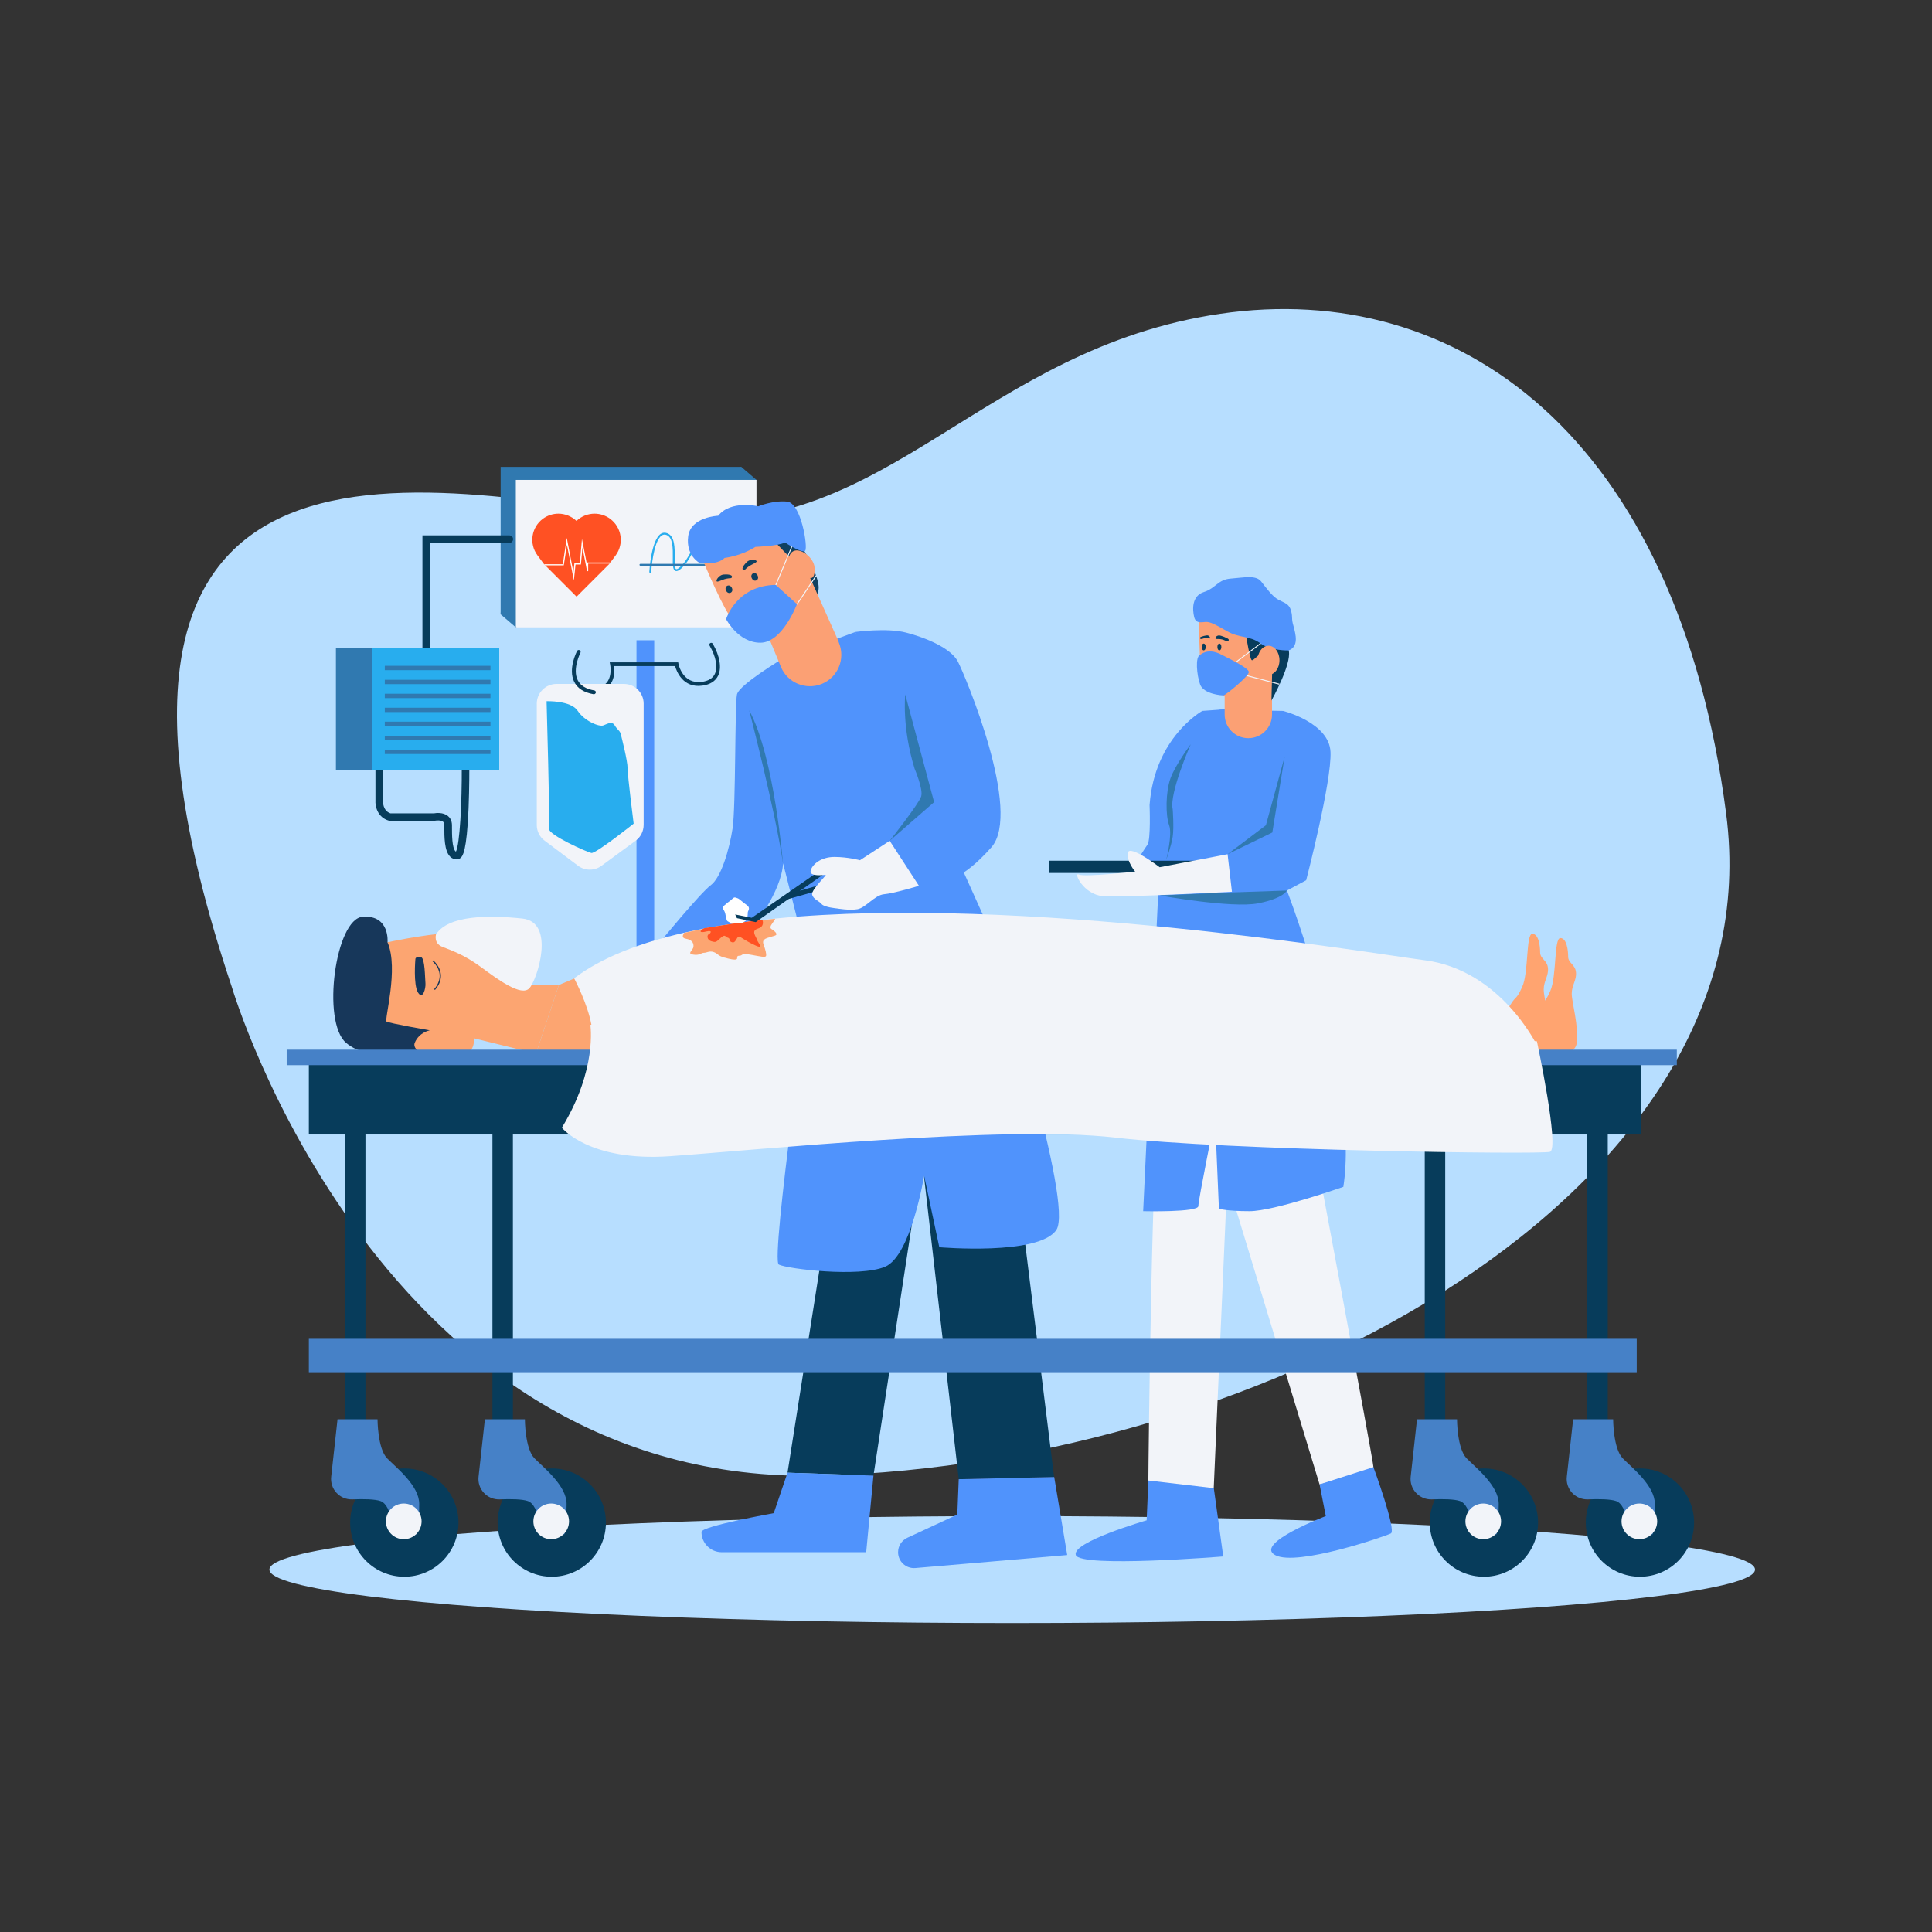 <?xml version="1.0" encoding="utf-8"?>
<!-- Generator: Adobe Illustrator 24.2.1, SVG Export Plug-In . SVG Version: 6.00 Build 0)  -->
<!DOCTYPE svg PUBLIC "-//W3C//DTD SVG 1.1//EN" "http://www.w3.org/Graphics/SVG/1.1/DTD/svg11.dtd">
<svg version="1.1" id="Layer_1" xmlns:x="http://ns.adobe.com/Extensibility/1.0/" xmlns:i="http://ns.adobe.com/AdobeIllustrator/10.0/" xmlns:graph="http://ns.adobe.com/Graphs/1.0/"
	 xmlns="http://www.w3.org/2000/svg" xmlns:xlink="http://www.w3.org/1999/xlink" x="0px" y="0px" width="2048px" height="2048px"
	 viewBox="0 0 2048 2048" style="enable-background:new 0 0 2048 2048;" xml:space="preserve">
<rect x="0" y="0" width="2048" height="2048" fill="#333333" stroke="none"/>
<style type="text/css">
	.Drop_x0020_Shadow{fill:none;}
	.Round_x0020_Corners_x0020_2_x0020_pt{fill:#FFFFFF;stroke:#231F20;stroke-miterlimit:10;}
	.Live_x0020_Reflect_x0020_X{fill:none;}
	.Bevel_x0020_Soft{fill:url(#SVGID_1_);}
	.Dusk{fill:#FFFFFF;}
	.Foliage_GS{fill:#FFDD00;}
	.Pompadour_GS{fill-rule:evenodd;clip-rule:evenodd;fill:#44ADE2;}
	.st0{fill:#B7DEFF;}
	.st1{fill:#5093FC;}
	.st2{fill:#073C5B;}
	.st3{fill:#3079B0;}
	.st4{fill:#F2F4F9;}
	.st5{fill:#FF5123;}
	.st6{fill:#FFFFFF;}
	.st7{fill:#28ADEE;}
	.st8{fill:#FBA074;}
	.st9{fill:#0F4060;}
	.st10{fill:#FFA470;}
	.st11{fill:#FCA571;}
	.st12{fill:#17375A;}
	.st13{fill:#4681C7;}
</style>
<linearGradient id="SVGID_1_" gradientUnits="userSpaceOnUse" x1="0" y1="0" x2="0.707" y2="0.707">
	<stop  offset="0" style="stop-color:#DEDFE3"/>
	<stop  offset="0.178" style="stop-color:#DADBDF"/>
	<stop  offset="0.361" style="stop-color:#CECFD3"/>
	<stop  offset="0.546" style="stop-color:#B9BCBF"/>
	<stop  offset="0.732" style="stop-color:#9CA0A2"/>
	<stop  offset="0.918" style="stop-color:#787D7E"/>
	<stop  offset="1" style="stop-color:#656B6C"/>
</linearGradient>
<g>
	<ellipse class="st0" cx="1073" cy="1663.8" rx="787.4" ry="56.7"/>
	<g>
		<path class="st0" d="M245.8,1046.4c0,0,156.3,530,625,517.8c468.8-12.3,1011.1-300.3,959-701.6s-284.9-566.8-536.2-530
			S941.3,568.5,720.7,550.1S22.1,378.5,245.8,1046.4z"/>
		<g>
			<g>
				<rect x="674.7" y="678.7" class="st1" width="18.8" height="505.5"/>
				<path class="st2" d="M484.2,911c-2.7,0-5.2-1-7.1-3c-6.1-6.1-6.1-20.8-6.1-31.5l0-1.7c0-2.3-0.8-3.2-1.3-3.7
					c-2.3-1.9-7.1-1.4-8.7-1.1l-0.4,0.1l-0.4,0h-47.6l-0.5-0.2c-12-3.5-14.5-15.4-14.1-21.3v-34.3c0-2.2,1.8-4,4-4s4,1.8,4,4l0,34.8
					c0,0.4-0.5,10.2,7.9,13.1h46c2.1-0.4,9.8-1.4,14.9,2.8c2,1.6,4.3,4.6,4.3,9.9l0,1.7c0,7.7,0,22.1,3.7,25.8
					c0.2,0.2,0.3,0.3,0.5,0.4c4.1-7.8,6.4-51.6,6.2-89.7c0-2.2,1.8-4,4-4c0,0,0,0,0,0c2.2,0,4,1.8,4,4c0,0.2,0.1,21.6-0.8,43.7
					c-1.9,46.1-6.3,50.5-8.2,52.4C486.9,910.7,485.3,911,484.2,911z"/>
				<g>
					<g>
						<g>
							<path class="st3" d="M785.8,494.9l16.1,13.8c0,0-43.7,50.6-44.4,46.7c-0.8-3.8-9.2-42.1-9.2-42.1l21.4-10.7L785.8,494.9z"/>
							<path class="st3" d="M530.7,651.2l16.1,13.8c0,0,179.2-86.6,175.4-87.3c-3.8-0.8-128.7-35.2-128.7-35.2s-42.1-25.3-44.4-26
								c-2.3-0.8-12.3,10-12.3,10L530.7,651.2z"/>
							<rect x="530.7" y="494.9" class="st3" width="255.1" height="156.3"/>
							<rect x="546.8" y="508.7" class="st4" width="255.1" height="156.3"/>
						</g>
						<g>
							<path class="st5" d="M652.7,588.6l-5.6,7.5l-0.9,1.2l-0.6,0.8l-34.4,34.4l-33.3-33.3l-1.1-1.1l-0.1-0.1l-7-9.4
								c-9.1-12.3-6.5-29.6,5.8-38.7c4.9-3.6,10.7-5.4,16.4-5.4c7,0,13.9,2.7,19.2,7.7c5.3-5.1,12.2-7.7,19.2-7.7
								c5.7,0,11.5,1.8,16.4,5.4C659.1,559,661.7,576.3,652.7,588.6z"/>
							<polygon class="st6" points="647.1,596.2 646.2,597.4 623.5,597.4 623.5,605.4 622.3,605.5 617.4,580.3 615.8,598.4 
								610.1,598.4 608.3,615.3 601,577.5 597.6,599.3 577.9,599.3 576.8,598.2 576.7,598.1 596.6,598.1 600.8,570.2 607.9,606.9 
								608.9,597.1 614.7,597.1 616.9,571.3 622.3,598.9 622.3,596.2 							"/>
						</g>
					</g>
					<path class="st7" d="M689.3,607.3C689.3,607.3,689.3,607.3,689.3,607.3c-0.6,0-1-0.5-1-1.1c0.1-1.4,2-33.6,12.1-40.3
						c2.1-1.4,4.3-1.6,6.8-0.7c8.3,3,8.1,15.8,8,26c-0.1,5.3-0.1,11.3,1.5,12.1c0.3,0.1,1.3,0.3,3.7-1.8c5.1-4.3,8.7-10.7,11.6-15.8
						c3.2-5.7,5.8-10.2,9.3-10.3c0,0,0,0,0.1,0c2.5,0,5,2.2,7.9,7c3,5,5.2,8.9,6.8,11.8c1.6,2.9,3,5.5,3.7,6
						c0.4-0.5,1.2-2.2,1.6-3.1c0.2-0.5,0.8-0.7,1.3-0.5c0.5,0.2,0.7,0.8,0.5,1.3c-1.2,2.7-1.9,4.3-3.3,4.4c-1.6,0.1-2.6-1.7-5.6-7.1
						c-1.6-2.9-3.8-6.8-6.8-11.8c-2.5-4-4.5-6.1-6.2-6c-2.4,0-4.8,4.3-7.6,9.3c-2.9,5.2-6.6,11.8-12,16.3c-1.6,1.3-3.9,3-5.9,2.1
						c-2.7-1.3-2.7-6.6-2.6-13.9c0.1-9.6,0.2-21.6-6.7-24.1c-1.8-0.7-3.4-0.5-5,0.5c-9.2,6.1-11.2,38.4-11.2,38.7
						C690.3,606.9,689.9,607.3,689.3,607.3z"/>
					<path class="st3" d="M776.9,599.7h-98c-0.6,0-1-0.4-1-1s0.4-1,1-1h98c0.6,0,1,0.4,1,1S777.4,599.7,776.9,599.7z"/>
				</g>
				<path class="st2" d="M451.8,698.8c-2.2,0-4-1.8-4-4V567.5h92.1c2.2,0,4,1.8,4,4s-1.8,4-4,4h-84.1v119.3
					C455.8,697,454,698.8,451.8,698.8z"/>
				<g>
					<rect x="356.1" y="686.8" class="st3" width="149.2" height="129.8"/>
					<rect x="394.5" y="686.8" class="st7" width="134.7" height="129.8"/>
					<rect x="407.9" y="705.8" class="st3" width="112" height="4.6"/>
					<rect x="407.9" y="720.6" class="st3" width="112" height="4.6"/>
					<rect x="407.9" y="735.4" class="st3" width="112" height="4.6"/>
					<rect x="407.9" y="750.2" class="st3" width="112" height="4.6"/>
					<rect x="407.9" y="765" class="st3" width="112" height="4.6"/>
					<rect x="407.9" y="779.9" class="st3" width="112" height="4.6"/>
					<rect x="407.9" y="794.7" class="st3" width="112" height="4.6"/>
				</g>
				<g>
					<path class="st2" d="M640.2,730.5c-0.7,0-1.4-0.4-1.7-1c-0.5-1-0.2-2.2,0.8-2.7c10.8-6.1,7.5-22.2,7.5-22.3l-0.5-2.4l2.5,0
						h70.1l0.3,1.6c0.2,0.9,4.5,21.8,24.8,19.1c6.8-0.9,11.5-3.7,13.7-8.3c3.4-7,1.4-18.2-5.5-30.1c-0.6-1-0.2-2.2,0.7-2.7
						c1-0.6,2.2-0.2,2.7,0.7c7.5,13,9.6,25.7,5.6,33.9c-2.9,5.8-8.5,9.4-16.7,10.5c-20.5,2.8-27.3-15.1-28.9-20.7H651
						c0.6,5.4,0.9,18.3-9.8,24.3C640.9,730.5,640.6,730.5,640.2,730.5z"/>
					<g>
						<path class="st4" d="M569,745.9v128.6c0,6.6,3.1,12.8,8.4,16.7l35.3,26.5c7.4,5.5,17.5,5.6,24.9,0.1l36.2-26.6
							c5.4-3.9,8.5-10.2,8.5-16.9V745.9c0-11.6-9.4-20.9-20.9-20.9h-71.5C578.4,725,569,734.4,569,745.9z"/>
						<path class="st7" d="M579.4,743.3c0,0,25.6-0.9,32.9,10.1c7.3,11,22.9,17.4,27.4,15.5c4.6-1.8,9.1-4.6,11.9,0
							c2.7,4.6,5.5,5.5,6.4,9.1s7.3,28.3,7.3,36.6c0,8.2,6.4,58.5,6.4,58.5s-40.2,32-44.8,31.1c-4.6-0.9-45.7-19.2-44.8-25.6
							C583,872.2,579.4,743.3,579.4,743.3z"/>
					</g>
					<path class="st2" d="M629.5,735.9c-0.1,0-0.2,0-0.3,0c-10.2-1.8-17.1-6.2-20.5-13.1c-6.8-13.7,2.6-31.9,3-32.7
						c0.5-1,1.7-1.4,2.7-0.9c1,0.5,1.4,1.7,0.9,2.7c-0.1,0.2-8.8,17.2-2.9,29.1c2.8,5.7,8.8,9.4,17.6,10.9c1.1,0.2,1.8,1.2,1.6,2.3
						C631.3,735.2,630.5,735.9,629.5,735.9z"/>
				</g>
			</g>
			<g>
				<path class="st1" d="M1274.5,753.6l20.7-1.5c0,0,19.7-2.3,23.7,0.5c4.1,2.8,4.1,22.5,4.1,22.5s-15.6,17.1-28.1,15.6
					c-12.5-1.5-15.6,0-19.4-6.1c-3.8-6.1-5.6-6.6-4.9-13S1274.5,753.6,1274.5,753.6z"/>
				<path class="st1" d="M1274.5,753.6c0,0-50.6,27.8-55.9,99.8c0,0,1.5,36.8-2.3,42.1c-3.8,5.4-8.4,13-8.4,13s15.3,7.7,22.2,7.7
					c6.9,0,25.3,3.1,29.9-8.4c4.6-11.5,16.9-31.4,17.6-42.1C1278.3,854.9,1274.5,753.6,1274.5,753.6z"/>
				<g>
					<path class="st4" d="M1388.6,1190.1l-41.2-30.1c0.3-1,0.4-1.9,0.4-2.6c0-12.2-4.1-28.6-12.2-40.8
						c-8.2-12.2-24.5-48.9-24.5-48.9s-73.4,93.8-81.6,106.1c-8.2,12.2-12.2,379.3-12.2,395.7s69.3,8.2,69.3,8.2l14.3-326.3
						l97.9,322.2c0,0,57.1-12.2,57.1-18.4C1455.9,1549.1,1388.6,1190.1,1388.6,1190.1z"/>
					<path class="st1" d="M1360.1,753.6c0,0,48.9,12.2,50.3,43.5c1.4,31.3-25.8,136-25.8,136l-20.4,10.9c0,0,77.5,199.9,59.8,314.1
						c0,0-73.4,25.8-99.3,25.8c-25.8,0-32.6-2.7-32.6-2.7l-4.1-96.5c0,0-17.7,87-17.7,93.8c0,6.8-58.5,5.4-58.5,5.4l20.4-431
						c0,0,9.5-80.2,61.2-100.6L1360.1,753.6z"/>
				</g>
				<rect x="1112.1" y="912.4" class="st2" width="182.3" height="13"/>
				<path class="st4" d="M1305.9,945.3l-4.6-39.8l-72,13.8c0,0-32.2-24.5-33.7-15.3c-1.5,9.2,7.7,19.9,7.7,19.9s-53.6,6.1-59.7,3.1
					s4.6,21.4,26,23C1191,951.4,1305.9,945.3,1305.9,945.3z"/>
				<polygon class="st3" points="1301.3,905.5 1348.7,882.5 1361.8,802.1 1341.9,874.8 				"/>
				<path class="st8" d="M1323.3,782.5L1323.3,782.5c-13.9,0-25.1-11.2-25.1-25.1v-49.3h50.2v49.3
					C1348.4,771.3,1337.1,782.5,1323.3,782.5z"/>
				<path class="st3" d="M1262.2,789c0,0-23,52.1-19.1,68.9c0,0,1.5,19.1,0,29.1c-1.5,10-6.9,24.5-6.9,24.5s6.9-26.8,3.1-36.8
					c-3.8-10-3.8-35.2,1.5-49.8C1246.1,810.5,1262.2,789,1262.2,789z"/>
				<path class="st8" d="M1271.1,648.1c0,0-0.5,64.9,4.1,69.4c4.6,4.6,18.4,20.4,25.5,20.9s47-18.9,47-18.9l0.6-11.5l-0.1-42.2
					L1271.1,648.1z"/>
				<path class="st2" d="M1321.2,675.7c0,0,3.6,22,5.6,24c2,2,11.7-13.3,19.4-8.7l2.6,10.7l-1,40.9c0,0,21.4-38.3,18.4-52.6
					c-3.1-14.3-12.3-30.1-20.4-32.2c-8.2-2-15.8-3.1-15.8-3.1L1321.2,675.7z"/>
				
					<rect x="1302.3" y="691.7" transform="matrix(0.797 -0.603 0.603 0.797 -149.522 938.787)" class="st4" width="43.2" height="1"/>
				
					<rect x="1332.2" y="694.4" transform="matrix(0.254 -0.967 0.967 0.254 299.483 1825.326)" class="st4" width="1" height="48.3"/>
				<path class="st1" d="M1365.9,689.5c0,0-18.9,0.5-30.1-7.7c-11.2-8.2-22-5.1-35.2-12.8c-13.3-7.7-16.9-9.2-20.9-9.7
					c-4.1-0.5-11.7,3.1-13.8-5.1c-2-8.2-2.6-22.5,10.2-26.6c12.8-4.1,14.8-13.3,28.6-14.3c13.8-1,26.6-4.1,32.2,3.1
					c5.6,7.1,11.7,15.8,18.4,19.4s11.2,4.1,13.3,11.7c2,7.7,0,7.7,2.6,16.3C1373.5,672.6,1377.1,685.4,1365.9,689.5z"/>
				<ellipse class="st8" cx="1344.7" cy="699.9" rx="11.6" ry="15.4"/>
				<path class="st1" d="M1272.2,694.3c0,0,7.7-7.9,21.7-0.8c14,7.1,28.9,14.6,29.9,18.6c1,4.1-24.5,24.8-26.8,25
					s-21.2-1.5-24.8-11.5C1268.6,715.8,1266.8,695.9,1272.2,694.3z"/>
				<ellipse class="st2" cx="1292.6" cy="685.8" rx="2.1" ry="3.6"/>
				<ellipse class="st2" cx="1276" cy="685.8" rx="2.1" ry="3.6"/>
				<path class="st2" d="M1288.8,677.4c0,0,5.6-0.6,9.6,1.5c4,2.1,4.5-0.4,3.9-1.3c-0.6-1-8.3-4.4-10.6-4S1287.7,675.9,1288.8,677.4
					z"/>
				<path class="st2" d="M1282.3,676.8c0,0-4-1-7.2,0.2s-3.3-0.7-2.8-1.4c0.5-0.7,6.6-2.5,8.2-2S1283.2,675.8,1282.3,676.8z"/>
			</g>
			<polygon class="st2" points="887.6,1225.6 834.8,1561.1 925.9,1564.2 977.3,1227.9 1016.3,1568 1117.4,1565.7 1073.8,1214.2 
				952,1172.8 			"/>
			<path class="st1" d="M860.1,1032.6c0,0-43.7,303.3-34.5,307.9c9.2,4.6,85,13.8,112.6,2.3s41.4-96.5,41.4-96.5l16.1,75.8
				c0,0,105.7,9.2,124.1-18.4c18.4-27.6-62-280.3-62-280.3L860.1,1032.6z"/>
			<path class="st9" d="M834.5,554.7c0,0,35.7,52.1,33.2,70c-2.6,17.9-11.7,19.9-11.7,19.9l-31.1-30.1c0,0-20.4-21.4-21.4-26
				c-1-4.6-2-3.1-2.6-8.7c-0.5-5.6-1-12.3-1-12.3s2.6-3.1,4.6-4.1c2-1,8.7-4.6,13.3-5.6C822.3,556.7,834.5,554.7,834.5,554.7z"/>
			<path class="st1" d="M906.7,669.9c0,0,33.1-4.6,53.5,0.6s47.7,16.3,55.2,30.8c7.6,14.5,68.6,159.8,35.4,197
				c-33.1,37.2-49.4,34.3-49.4,34.3s-43.6-40.7-39.5-51.7c4.1-11,16.3-20.9,16.3-20.9s-34.3-80.8-38.4-86.6
				C935.8,767.6,906.7,669.9,906.7,669.9z"/>
			<path class="st1" d="M829.4,698.4c0,0-45.9,27.3-48.2,37.8c-2.3,10.5-1.2,119.1-4.6,141.8c-3.5,22.7-12.2,52.3-23.2,60.4
				c-11,8.1-55.2,62-55.2,62l98.8-16.1c0,0,31.4-38.4,33.1-69.2l20.3,80.2l201.7-2.9L906.7,669.9L829.4,698.4z"/>
			<g>
				<g>
					<rect x="327.4" y="1127.8" class="st2" width="1412.2" height="74.8"/>
					<g>
						<path class="st10" d="M1617.6,1077.7c0,0,6,3.8,12.9-7.6s6-4.5,12.9-19.7c6.8-15.1,3.8-56,10.6-56s8.3,12.9,8.3,19.7
							s7.6,8.3,8.3,16.6c0.8,8.3-4.5,13.6-4.5,22.7s7.6,34,5.3,52.2c-2.3,18.1-38.6,11.3-38.6,11.3l-20.4-15.9L1617.6,1077.7z"/>
						<path class="st10" d="M1587.9,1073.2c0,0,6,3.8,12.9-7.6c6.8-11.3,6-4.5,12.9-19.7c6.8-15.1,3.8-56,10.6-56
							c6.8,0,8.3,12.9,8.3,19.7s7.6,8.3,8.3,16.6c0.8,8.3-4.5,13.6-4.5,22.7s7.6,34,5.3,52.2c-2.3,18.1-38.6,11.3-38.6,11.3
							l-20.4-15.9L1587.9,1073.2z"/>
						<path class="st11" d="M592.4,1044.2c0,0,83.7-38.3,136.1-34.3v106.9H568.2L592.4,1044.2z"/>
						<g>
							<path class="st12" d="M410.8,998.9c0,0,2.8-29-26.2-27.1c-29,1.9-43.9,111.2-17.8,133.6s78.1,9.3,88.4,9.3
								c10.3,0,68.6-21.8,68.6-42.3S410.8,998.9,410.8,998.9z"/>
							<polygon class="st11" points="568.2,1116.8 592.4,1044.2 487.5,1043.8 487.5,1097 							"/>
							<path class="st11" d="M410.8,998.9c0,0,135.5-30.8,147.6,9.3c12.1,40.2-4.7,87.8-4.7,87.8h-52.3c0,0,6.5,17.8-13.1,25.2
								c-19.6,7.5-53.3-4.7-48.6-15.9c4.7-11.2,15.9-13.1,15.9-13.1s-43-7.5-45.8-9.3C407.1,1081.2,423,1027,410.8,998.9z"/>
							<path class="st4" d="M462.2,990.5c0,0-2.8,9.3,6.5,13.1c9.3,3.7,23.4,8.4,41.1,21.5c17.8,13.1,43,31.8,51.4,22.4
								c8.4-9.3,28-70.1-7.5-73.8C518.3,970,475.3,970,462.2,990.5z"/>
							<path class="st12" d="M440.3,1017.1c0,0-2.3,26.6,2.8,35c5.1,8.4,8.4-4.7,7.9-9.8c-0.5-5.1-0.5-27.1-4.7-27.6
								C442.1,1014.3,440.3,1014.8,440.3,1017.1z"/>
							<path class="st12" d="M467.4,1034.5c0-0.6,0-1.2-0.1-1.8c-0.9-8.8-7.7-14.3-8-14.6l-0.8,1c0.1,0.1,6.7,5.5,7.5,13.7
								c0.5,5.3-1.4,10.6-5.8,15.8l0.9,0.8C465.4,1044.4,467.4,1039.5,467.4,1034.5z"/>
						</g>
						<path class="st4" d="M1629.3,1108.4l-7.5,0.1l-23.5,0.2l-386.7,3.9l-586.8,6l-5.1,0.1c0.9-0.6,1.7-1.3,2.5-2
							c1.2-1.2,2.2-2.5,3-4c0.2-0.3,0.3-0.6,0.5-1c3.2-6.7,3-15.9,1.2-25.5c-4.1-22.1-17-46.6-18.2-49c-0.1-0.1-0.1-0.2-0.1-0.2
							c28.7-21.7,68.8-37.3,116.3-48.2c29.7-6.8,62.4-11.7,97-15.1c260.2-25.4,629.4,36.5,689,44.3c39.9,5.3,69.4,27.6,89,48.8
							c6.3,6.8,11.6,13.4,15.8,19.4c5.2,7.2,8.9,13.3,11.1,17.3C1628.4,1106.7,1629.3,1108.4,1629.3,1108.4z"/>
					</g>
					<rect x="303.9" y="1112.7" class="st13" width="1473.6" height="16.4"/>
					<rect x="365.7" y="1160.6" class="st2" width="21.7" height="377.6"/>
					<rect x="522" y="1160.6" class="st2" width="21.7" height="377.6"/>
					<rect x="1682.6" y="1160.6" class="st2" width="21.7" height="377.6"/>
					<rect x="1510.3" y="1160.6" class="st2" width="21.7" height="377.6"/>
					<path class="st4" d="M625.8,1086.5c0,0,7.6,46.9-30.2,108.9c0,0,28.7,36.3,114.9,30.2c86.2-6,355.4-33.3,471.8-19.7
						c116.4,13.6,450.2,18.1,460.7,15.1c10.6-3-13.8-117.2-13.8-117.2s-403.1-29.4-447-40c-43.9-10.6-84.7-15.1-122.5-18.1
						c-37.8-3-119.5-1.5-164.8-3c-45.4-1.5-56-4.5-74.1-1.5C802.8,1044.2,625.8,1086.5,625.8,1086.5z"/>
					<rect x="327.4" y="1419.2" class="st13" width="1407.6" height="36.2"/>
				</g>
				<g>
					<circle class="st2" cx="428.6" cy="1614" r="57.4"/>
					<path class="st13" d="M357.8,1504.5h42.4c0,0,0,31.1,10.2,41.4s34,29.1,34,48.3s-2.3,32.2-2.3,32.2h-25.3
						c0,0-0.8-30.6-13.4-35.2c-5.9-2.1-18.3-2.3-29.9-1.8c-13.3,0.5-23.9-10.9-22.4-24.1L357.8,1504.5z"/>
					<circle class="st4" cx="428" cy="1612.7" r="18.9"/>
				</g>
				<g>
					<circle class="st2" cx="584.9" cy="1614" r="57.4"/>
					<path class="st13" d="M514,1504.5h42.4c0,0,0,31.1,10.2,41.4s34,29.1,34,48.3s-2.3,32.2-2.3,32.2H573c0,0-0.8-30.6-13.4-35.2
						c-5.9-2.1-18.3-2.3-29.9-1.8c-13.3,0.5-23.9-10.9-22.4-24.1L514,1504.5z"/>
					<circle class="st4" cx="584.3" cy="1612.7" r="18.9"/>
				</g>
				<g>
					<circle class="st2" cx="1738.4" cy="1614" r="57.4"/>
					<path class="st13" d="M1667.6,1504.5h42.4c0,0,0,31.1,10.2,41.4s34,29.1,34,48.3s-2.3,32.2-2.3,32.2h-25.3
						c0,0-0.8-30.6-13.4-35.2c-5.9-2.1-18.3-2.3-29.9-1.8c-13.3,0.5-23.9-10.9-22.4-24.1L1667.6,1504.5z"/>
					<circle class="st4" cx="1737.8" cy="1612.7" r="18.9"/>
				</g>
				<g>
					<circle class="st2" cx="1573" cy="1614" r="57.4"/>
					<path class="st13" d="M1502.1,1504.5h42.4c0,0,0,31.1,10.2,41.4s34,29.1,34,48.3s-2.3,32.2-2.3,32.2h-25.3
						c0,0-0.8-30.6-13.4-35.2c-5.9-2.1-18.3-2.3-29.9-1.8c-13.3,0.5-23.9-10.9-22.4-24.1L1502.1,1504.5z"/>
					<circle class="st4" cx="1572.3" cy="1612.7" r="18.9"/>
				</g>
			</g>
			<path class="st11" d="M813.3,994.3c-6.5,2.3-4.2,5.8-3.1,9.2c1.1,3.4,2.3,7.3,1.9,9.6c-0.4,2.3-5.8,0.8-16.5-1.1
				c-10.7-1.9-8,1.1-11.9,1.1c-3.8,0-1.1,3.1-3.1,3.8c-1.9,0.8-6.1,0-13-1.9c-6.9-1.9-6.5-4.2-11.1-5.8c-4.6-1.5-7.3,0.8-10.3,0.8
				c-3.1,0-4.6,3.1-11.5,1.9c-6.9-1.2,0-4.2,0.4-8.4c0.4-4.2-1.9-7.3-8-8.4c-6.1-1.1-1.9-5.7-1.9-5.7s-0.2-0.1-0.4-0.4
				c29.7-6.8,62.4-11.7,97-15.1c-0.7,1.3-2,3.4-3.8,5.9c-3.1,4.2,0.4,5.4,0.4,5.4s3.8,2.3,4.6,4.6C823.7,992,819.9,992,813.3,994.3z
				"/>
			<path class="st5" d="M746.3,984c0,0,52.5-8.8,62-8.4c0,0,2.7,6.5-5,8.8c-7.7,2.3-1.5,8.8-0.8,11.9c0.8,3.1,9.2,11.5-4.6,4.6
				s-14.2-10.3-16.5-6.5c-2.3,3.8-3.1,5.4-6.1,4.2s-0.8-3.8-3.8-4.6c-3.1-0.8-2.3-4.2-7.3,0c-5,4.2-4.6,5.4-10,3.8
				c-5.4-1.5-4.6-6.9-3.1-7.3s5.4-5-2.3-3.1C741.3,989.3,741,987,746.3,984z"/>
			<g>
				<path class="st6" d="M792.7,967.1c0-1.5,3.4-4.6-1.1-7.7c-4.6-3.1-8-6.9-10-7.3c-1.9-0.4-2.7-1.9-5.4,0.8s-4.6,3.4-6.1,5
					s-5.4,3.1-3.1,6.5c2.3,3.4,1.9,5.7,2.7,8.4c0.8,2.7,0.4,3.4,3.1,4.6s-0.4,1.1,5.4,1.1s6.1,1.1,8.8-0.4s4.2-1.9,5-4.6
					C792.7,971,792.7,967.1,792.7,967.1z"/>
				<polygon class="st2" points="870,922.3 796.9,972.9 779.3,969.4 781.2,973.3 801.1,977.5 877.7,923.5 				"/>
				<polygon class="st2" points="876.5,941.5 822.2,956.8 840.2,946.5 881.1,934.6 				"/>
				<path class="st4" d="M943.1,891.3l31,47.7c0,0-26.7,8.1-36.8,8.9c-10.1,0.8-19.4,14.3-28.3,15.9c-8.9,1.5-21.7-0.8-21.7-0.8
					s-13.6-1.2-16.3-4.6s-8.9-5-10.1-10.1c-1.2-5,15.9-20.9,14.3-20.9c-1.5,0-17.4,2.3-15.9-4.3c1.5-6.6,10.8-14.7,25.2-14.7
					c14.3,0,27.1,3.5,27.1,3.5L943.1,891.3z"/>
			</g>
			<path class="st3" d="M943.1,891.3l47.1-41l-30.6-114.1c0,0-3.8,34.5,10,78.9c0,0,9.2,21.4,6.9,29.1
				C974.2,851.9,943.1,891.3,943.1,891.3z"/>
			<path class="st3" d="M794.2,753c0,0,28,108.2,35.8,162.1C830,915.2,821,802.8,794.2,753z"/>
			<path class="st8" d="M888.5,679l-29.7-66.4c0,0,0.1,0,0.3,0.1c1.1,0.2,5.1,0.1,4.4-11c-0.8-12.8-22-26.8-27-11.7
				c0,0-10.2-10.3-12.6-13c-2.4-2.7-23.6-17.2-37.9-8.8c-14.3,8.4-40.4,26.9-40.4,26.9s22.1,53.4,31.3,62.1
				c9.2,8.7,16.8,18.8,28.5,20c2,0.2,5.2-0.6,9.3-1.9l13.1,31.6c7,17,26.5,25,43.5,18h0c17-7,25-26.5,18-43.5L888.5,679z"/>
			<path class="st1" d="M769.7,656.3c0,0,10.7-35.7,52.6-36.3l22.5,20.4c0,0-15.3,40.9-38.8,40.9
				C782.5,681.3,769.7,656.3,769.7,656.3z"/>
			
				<rect x="805.2" y="593.9" transform="matrix(0.385 -0.923 0.923 0.385 -36.248 1134.475)" class="st4" width="55.5" height="1"/>
			
				<rect x="836.6" y="624.6" transform="matrix(0.556 -0.831 0.831 0.556 -139.906 988.422)" class="st4" width="36.9" height="1"/>
			
				<ellipse transform="matrix(0.9 -0.436 0.436 0.9 -194.946 399.552)" class="st9" cx="772.7" cy="624.4" rx="3.4" ry="4.1"/>
			
				<ellipse transform="matrix(0.9 -0.436 0.436 0.9 -186.508 410.133)" class="st9" cx="800" cy="611.3" rx="3.4" ry="4.1"/>
			<path class="st9" d="M787.1,602.5c-0.3,1.5,1.7,2.5,2.7,1.3c1.5-1.6,3.9-3.7,7-5.2c5.6-2.7,6-3.5,4.5-4.5c-1.5-1-7-1.2-9.7,1.7
				C789.7,597.8,787.5,600,787.1,602.5z"/>
			<path class="st9" d="M775.2,610c1.3,0.8,0.8,2.9-0.8,2.9c-2.2,0.1-5.4,0.5-8.5,1.8c-5.7,2.4-6.6,2.2-6.3,0.4
				c0.3-1.8,3.7-6,7.7-6.1C770,608.9,773,608.7,775.2,610z"/>
			<path class="st1" d="M741.7,596.8c0,0,18.4,2.7,26.4-5.4c0,0,16.7-1.7,32.7-11.7c0,0,24.8-0.9,31.3-4.7c0,0,18.4,12.3,21.4,8.8
				c3.1-3.4-4.2-50.6-19.1-52.1c-14.9-1.5-30.6,5-30.6,5s-29.1-6.9-42.5,10c0,0-29.1,1.1-31.8,21.8
				C726.8,589.1,741.7,596.8,741.7,596.8z"/>
			<path class="st1" d="M834.8,1561.1l-14.6,42.9c0,0-76.6,13.8-76.6,19.9c0,0.1,0,0.1,0,0.2c0.1,11.8,9.7,21.3,21.4,21.3h153.2
				l7.7-81.2L834.8,1561.1z"/>
			<path class="st1" d="M1016.3,1568l-1.5,37.5l-53,24.6c-6,2.8-9.8,8.7-9.8,15.3l0,0c0,9.9,8.4,17.6,18.3,16.8l161-13.8l-13.8-82.7
				L1016.3,1568z"/>
			<path class="st1" d="M1217.3,1569.4l-1.8,42.2c0,0-79.7,23-75.1,36.8c4.6,13.8,156.3,1.5,156.3,1.5l-10-72.4L1217.3,1569.4z"/>
			<path class="st1" d="M1398.8,1573.5l6.6,33.6c0,0-76.6,29.1-53.6,41.4c23,12.3,116.4-19.9,122.6-23s-18.5-70.3-18.5-70.3
				L1398.8,1573.5z"/>
			<path class="st3" d="M1364.1,944l-61.3,2.1l-73.5,3.1c0,0,76.6,13.8,104.2,8.4C1361,952.2,1364.1,944,1364.1,944z"/>
		</g>
	</g>
</g>
</svg>
